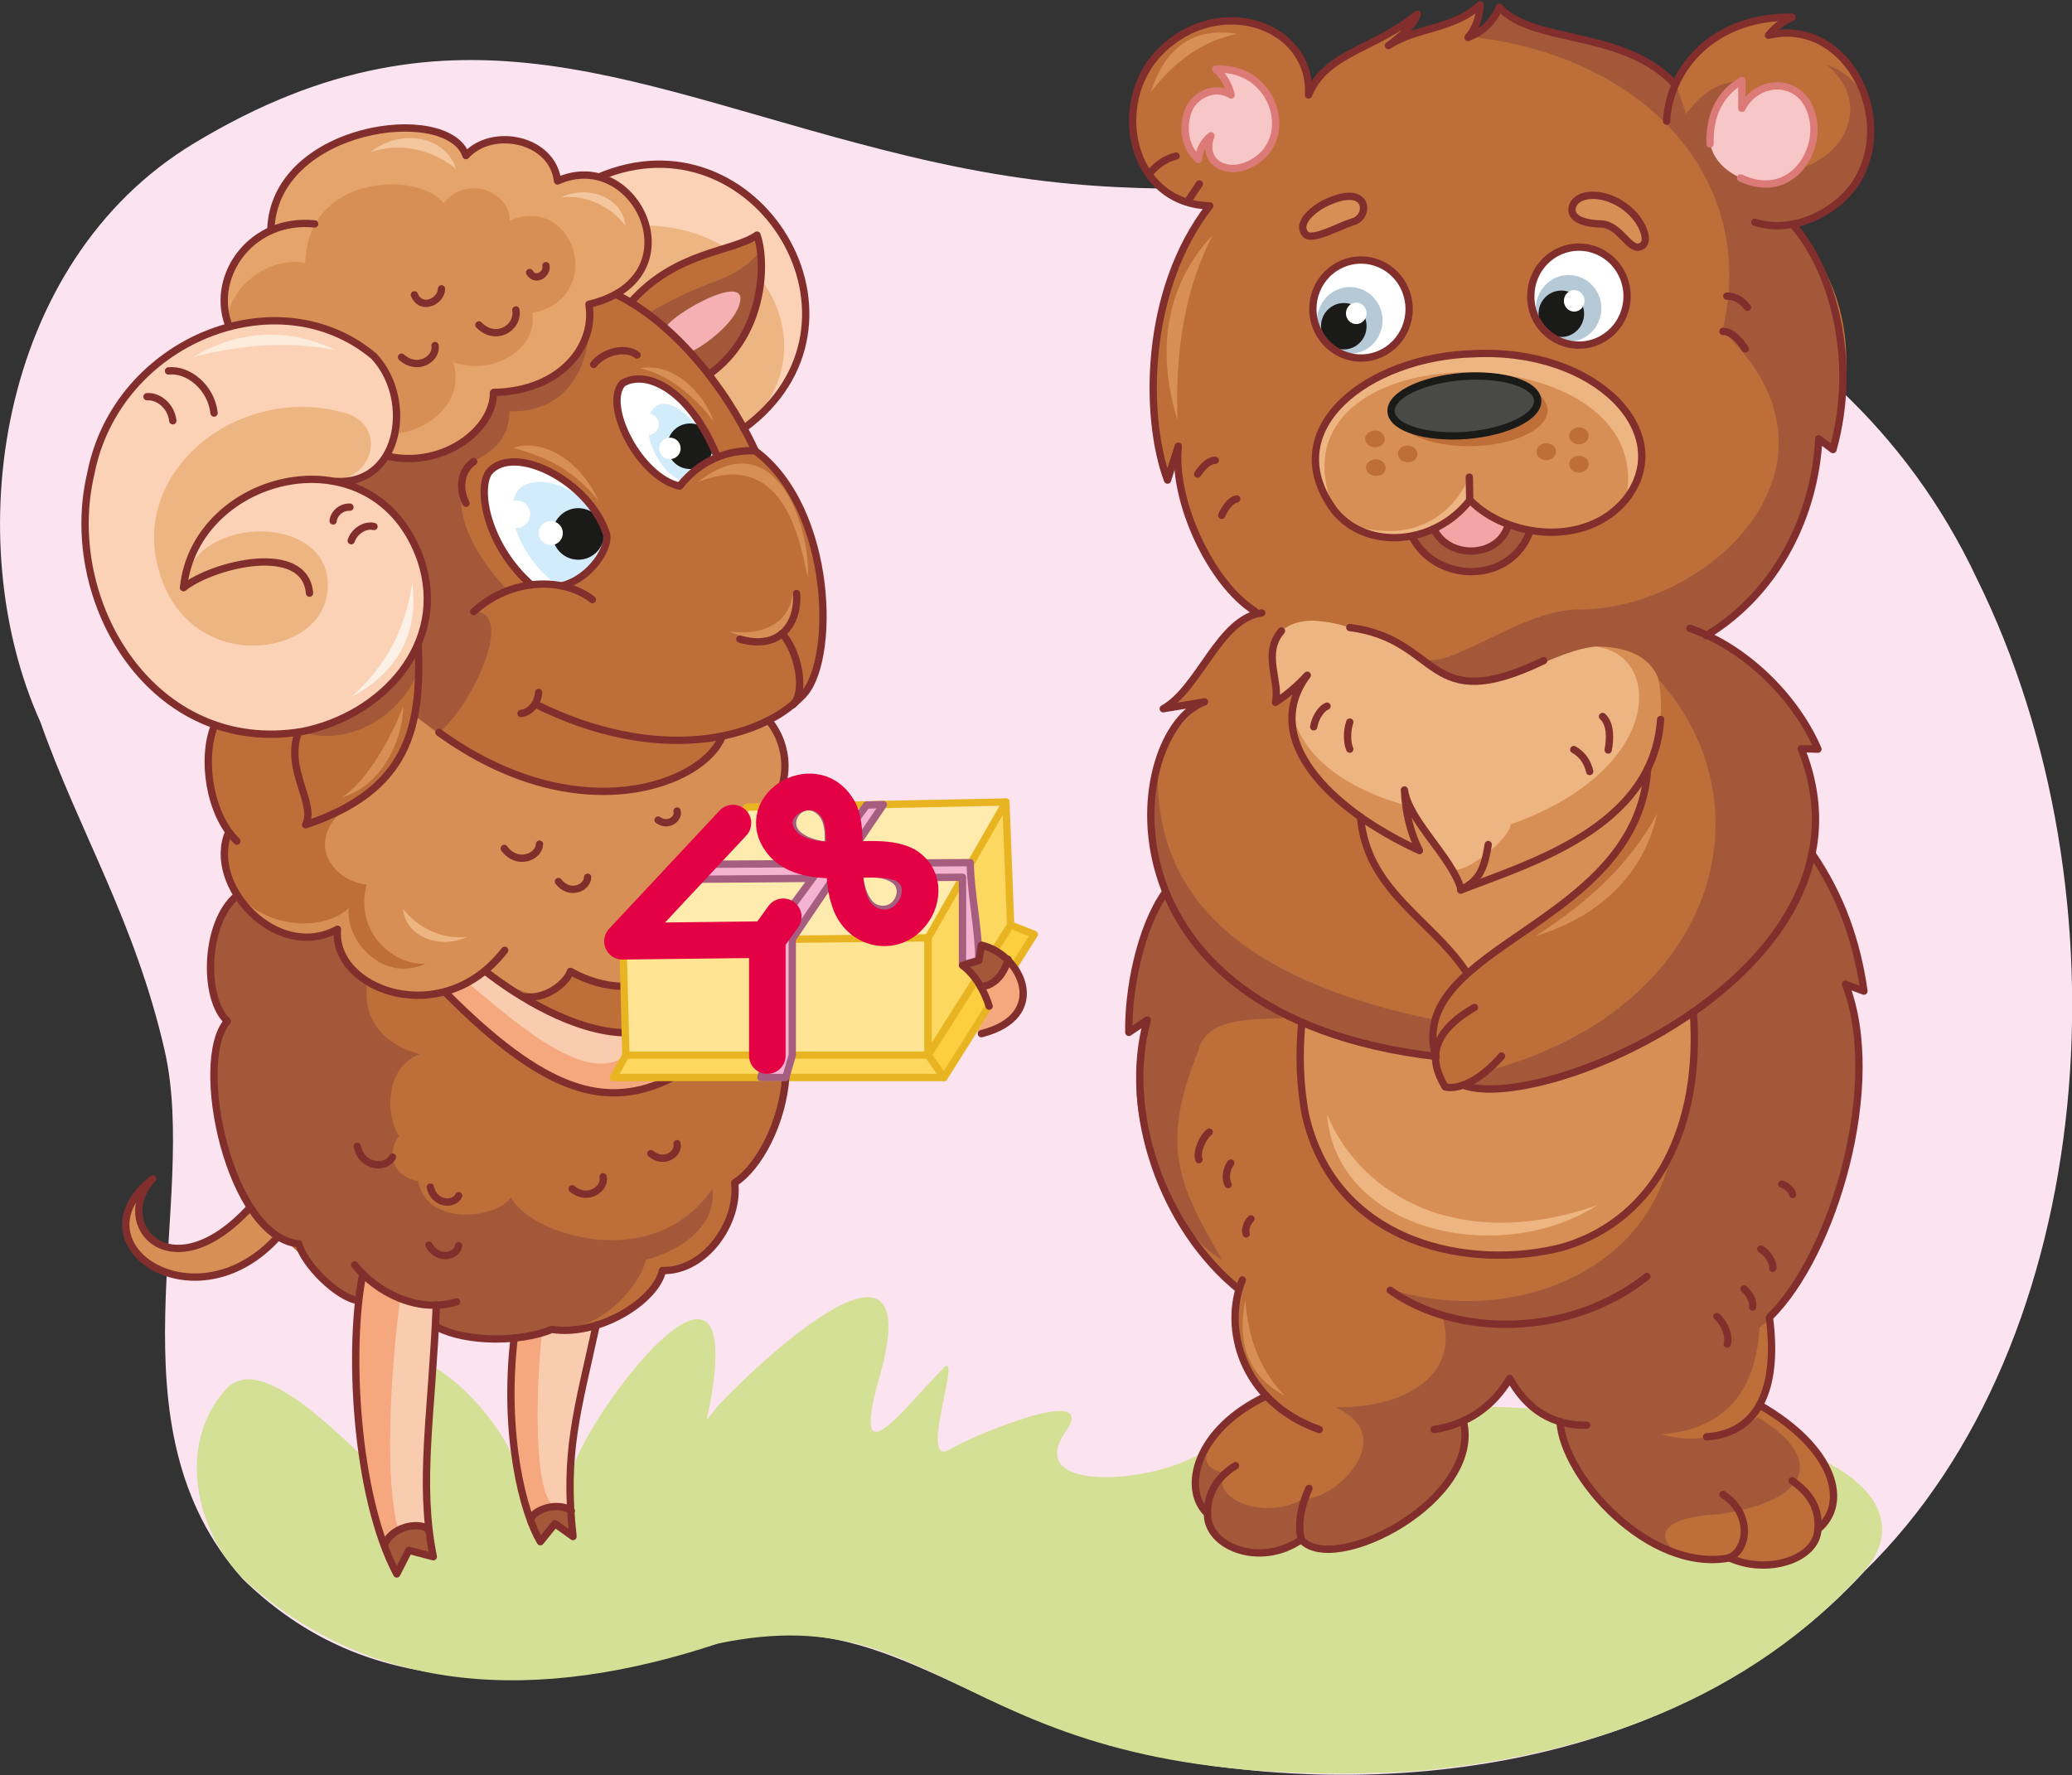 <?xml version="1.0" encoding="utf-8"?>
<!-- Generator: Adobe Illustrator 21.1.0, SVG Export Plug-In . SVG Version: 6.00 Build 0)  -->
<svg version="1.1" id="Layer_1" xmlns="http://www.w3.org/2000/svg" xmlns:xlink="http://www.w3.org/1999/xlink" x="0px" y="0px"
	 viewBox="0 0 482 413" style="enable-background:new 0 0 482 413;" xml:space="preserve">
<rect x="0" y="0" width="482" height="413" fill="#333333" stroke="none"/>
<style type="text/css">
	.st0{fill-rule:evenodd;clip-rule:evenodd;fill:#FBE4F0;}
	.st1{fill-rule:evenodd;clip-rule:evenodd;fill:#D3E095;}
	.st2{fill-rule:evenodd;clip-rule:evenodd;fill:#FBCF40;}
	.st3{fill-rule:evenodd;clip-rule:evenodd;fill:#BD6E39;}
	.st4{fill-rule:evenodd;clip-rule:evenodd;fill:#D88F55;}
	.st5{fill-rule:evenodd;clip-rule:evenodd;fill:#FBD2B6;}
	.st6{fill-rule:evenodd;clip-rule:evenodd;fill:#EDB581;}
	.st7{fill:none;stroke:#822E2D;stroke-width:1.702;stroke-linecap:round;stroke-linejoin:round;stroke-miterlimit:22.926;}
	.st8{fill-rule:evenodd;clip-rule:evenodd;fill:#A35939;}
	.st9{fill-rule:evenodd;clip-rule:evenodd;fill:#F5B0B4;}
	.st10{fill-rule:evenodd;clip-rule:evenodd;fill:#F5A87D;}
	.st11{fill-rule:evenodd;clip-rule:evenodd;fill:#FACCAF;}
	.st12{fill-rule:evenodd;clip-rule:evenodd;fill:#E5A46B;}
	.st13{fill-rule:evenodd;clip-rule:evenodd;fill:#FFFFFF;}
	.st14{fill-rule:evenodd;clip-rule:evenodd;fill:#D3ECFB;}
	.st15{fill-rule:evenodd;clip-rule:evenodd;fill:#1A1A18;}
	.st16{fill-rule:evenodd;clip-rule:evenodd;fill:#FDEBDB;}
	.st17{fill-rule:evenodd;clip-rule:evenodd;fill:#FDF1E7;}
	.st18{fill-rule:evenodd;clip-rule:evenodd;fill:#FFEBAD;}
	.st19{fill-rule:evenodd;clip-rule:evenodd;fill:#F4C69E;}
	.st20{fill-rule:evenodd;clip-rule:evenodd;fill:#FFE494;}
	.st21{fill-rule:evenodd;clip-rule:evenodd;fill:#FCD861;}
	.st22{fill:none;stroke:#E9B422;stroke-width:1.702;stroke-linecap:round;stroke-linejoin:round;stroke-miterlimit:22.926;}
	.st23{fill-rule:evenodd;clip-rule:evenodd;fill:#F4B3D1;}
	.st24{fill:none;stroke:#A55E7F;stroke-width:1.702;stroke-linecap:round;stroke-linejoin:round;stroke-miterlimit:22.926;}
	.st25{fill:none;stroke:#E30045;stroke-width:8.507;stroke-linecap:round;stroke-linejoin:round;stroke-miterlimit:22.926;}
	.st26{fill-rule:evenodd;clip-rule:evenodd;fill:#F7C6C7;}
	.st27{fill:none;stroke:#DB7A77;stroke-width:1.702;stroke-linecap:round;stroke-linejoin:round;stroke-miterlimit:22.926;}
	.st28{fill-rule:evenodd;clip-rule:evenodd;fill:#B5CAD6;}
	.st29{fill-rule:evenodd;clip-rule:evenodd;fill:#F3A5A6;}
	.st30{fill-rule:evenodd;clip-rule:evenodd;fill:#494948;}
	.st31{fill:none;stroke:#1A1A18;stroke-width:1.702;stroke-linecap:round;stroke-linejoin:round;stroke-miterlimit:22.926;}
</style>
<path class="st0" d="M433.8,365.5c54.6-53.3,62.2-157.7,26.1-230.8c-33-70.4-109.4-90.9-153.8-90.9c-35.3,0-56.1,1.8-94.9-7.5
	c-63.3-15.2-104.7-40-166-3C-1,61.1-9.5,126.2,9.4,168c9,25.5,22,46.3,28.9,76.4c8.1,35.5-13.8,87.3,18.2,123
	c25.3,24.6,58,28.7,110.3,15c36.5-9.6,56.1,15.7,97.5,25.2C321.1,420.4,391.6,411.6,433.8,365.5z"/>
<path class="st1" d="M433.8,365.3c-26.5,29.6-64.2,43.6-106.2,46.9c-104.6,5.4-104.8-41.5-160.6-29.8c-41.6,13.8-80.4,12.3-110.3-15
	c-11.1-10.9-15.7-31.2-4.3-44c5.7-6.4,16.1-0.3,34.1,17.6c0.6,0.6-2.8-9.2,2.8-21.6c5.7-12.4,29.1,11.1,31.4,23.9
	c1.4,8.1,4.3-0.3,12.2-0.3c2.3-11.9,37.3-58.9,33.2-22.5c-1.5,13-4,11.4,3.4,4c16.5-16.5,44.9-39.2,35.2-4.5
	c-7.4,25.6,5.7,7.4,14.8-1.7c4.5-4.5-6.3,23.9,1.7,18.8c3.4-2.3,35-15.9,26.7-4c-10.2,14.6,21.4,12.1,32.4,4.4
	c19.2-13.4,63.8-10.5,83.5-9.4C435.9,331.8,445.1,352.7,433.8,365.3z"/>
<polygon class="st2" points="219.6,250.7 215.9,245.5 235.1,215.2 240.6,217.4 "/>
<path class="st3" d="M101.6,308.8l-0.1-5.1c-5,0.8-10.7-1.6-17.1-7.2l-0.5,6.3c-5.3-0.4-8-4.8-9.4-8.7c-6.2-2-11.1-7.4-13.5-20.1
	c-5.7-6.3-9.6-11.8-9.4-24.9c6.4,5.8,13.3,10,16.5,11.9l-1.8-7.4l7.3,0.1c-6.9-8.6-12.6-16.9-17.4-22.3c1.2-10.1,8.4-22.3,13.9-29.3
	l105.2,0.3c11.2,13.2,0.3,28.1,7.3,42.3c1.4,12.2-5.1,26.2-11.8,30.5c1.1,9.2-6.9,20.7-16.8,20.4c-1.4,6.9-14.6,15.4-25.7,13.7
	C120.8,312.4,108.4,312.3,101.6,308.8z"/>
<path class="st4" d="M178.8,167.6l-98.6-22.4l-30.2,23.6c-2.9,12.8-0.2,20.9,5.2,26.9c-5.6,13.2,9.8,26.9,23.3,20.4
	c-1.9,10,17.8,24,34.3,9.7c8.2,5.7,16.1,8.8,19.9,0c4.1,2.4,8.4,3.4,12.6,3.5c18.2,0.3,35.2-18.4,28.6-37c2.4-1.1,4.3-2.8,5.8-4.9
	C183.5,182,183.9,174,178.8,167.6z"/>
<path class="st5" d="M173,99.7l-36-28.8l2.3-29.7C176.1,25.5,206.5,75.3,173,99.7z"/>
<path class="st6" d="M173,99.7l-42.8-16.5l2.2-27.9C174.2,41.6,196.2,80.3,173,99.7z"/>
<path class="st3" d="M168,171.3c-8.1,12.8-37.6,23.9-71.8-5.1l1.2-16.4c7.6-18.3-5.4-36.2-20.4-37.9c5.4,1,9.6-0.8,12.5-5.3l37-46.9
	l16.8,8.8c12.8,6.2,25.1,20.7,32.4,36.4c18.3,13.6,18.9,49.8,10.7,57.2C182.4,166.3,176,169.7,168,171.3z"/>
<path class="st7" d="M139.3,41.2C176,25.5,206.5,75.3,173,99.7"/>
<path class="st3" d="M165.1,87c-5.6-8.5-11.4-11.5-18.4-16.7c10.7-12.2,22.3-10.9,29.4-15.7C178.3,63.9,176.1,79.6,165.1,87z"/>
<path class="st8" d="M165.1,87c-5.6-8.5-7.4-8.8-14.5-14c16-9.4,18.9-6.5,26.3-14.5C177.5,69.3,174.6,80.3,165.1,87z"/>
<path class="st9" d="M160.2,81.7l-5.4-5.5c2.4-3.7,18.4-12.4,17.4-6.2S159.7,83.1,160.2,81.7z"/>
<path class="st4" d="M187.9,134.4c-1.9-9.3-5.8-30.2-25.6-22.2C180.8,97.6,188.7,123.5,187.9,134.4z"/>
<path class="st4" d="M169.7,146.9c8.5,1.3,14.5-2.8,14.7-9.3C186.1,147.4,180,151.8,169.7,146.9z"/>
<path class="st7" d="M143.3,68.5c12.8,6.2,25.1,20.7,32.4,36.4c18.3,13.6,18.9,49.8,10.7,57.2c-10,10.3-33.8,15.7-61.9,1.7"/>
<path class="st7" d="M181.9,147.4c3.7,3.9,5.7,13.4,2.6,16.5"/>
<path class="st7" d="M179.8,187.4c3.7-5.4,4.1-13.5-1-19.8 M121.2,231.8c6,1.2,10.8-3.5,11.5-5.8c3.9,2.2,8,3.4,12.3,3.5"/>
<path class="st7" d="M175.4,202.3c4.3,5.9,5.2,11,6.2,19.5"/>
<path class="st7" d="M146.7,70.4c10.5-12,23.7-11.7,29.4-15.7c2.2,6.3,1.8,23.1-11,32.3"/>
<path class="st7" d="M172.1,148.7c9.8,2.8,13.7-4.2,13.2-10.6"/>
<path class="st10" d="M135.5,303.3l-15.8,8c-1.7,23.7,0.6,36.1,6.1,47.4l3.4-4.2l-0.1-4.2C126.5,334,127.5,313.4,135.5,303.3z"/>
<path class="st11" d="M138.7,308.3l-12.6,1.8c-1.5,12.8-2,38.2,2.9,40.2l3.8,1.1C132.5,336.9,134.4,327.7,138.7,308.3z"/>
<path class="st11" d="M101.5,303.7l-17.1-7.2c-1.5,28.7-1,50.3,5,63.1c2.6-3.3,5.6-5.3,9.6-4.2C99.3,346.1,99.4,337.2,101.5,303.7z"
	/>
<path class="st10" d="M93.1,302.1l-8.7-5.7c-5.1,28.1,0.7,49.5,5,63.1l3.3-3.5C89.4,345,90.8,319.3,93.1,302.1z"/>
<path class="st8" d="M99.6,355c-3.6-0.9-9.8,0.6-10.3,4.6c1.4,2,1.9,4.7,2.9,6.6l2.8-5.5l5.7,1.5C100.4,360,100.7,357.8,99.6,355z"
	/>
<path class="st4" d="M65.7,286.6l-7.5-5.7c-11.2,15.8-34.1,11.3-22.7-6.6C15.8,291.2,47.8,308.2,65.7,286.6z"/>
<path class="st8" d="M101.6,308.8l-0.1-5.1c-4.7,0.8-11.1-1.5-17.1-6.9l-0.5,5.9c-4.1-0.3-15.8-11.6-14.5-13.3
	c-17.2-3.2-24-43.6-16.6-51.8c-6.8-9.5-4.6-23.3,2.3-29.3c6.5,10.2,14.5,11.1,23.3,7.8l1.2,6.1l5.8,6.1c-1,8.2,2.7,14.2,12.2,17
	c-8,3-8,13.9-4.8,19c-3.5,5.1-0.4,9.8,4.5,10.5c1.7,10.2,17.4,9.2,21.6,3.8c3.7,8.1,32.7,18.5,46.8-2c1.1,8.6-7.3,14.4-15.5,16.5
	c-1.3,6.5-11.6,17.6-22.1,16.1C121.2,312.2,108,312.1,101.6,308.8z"/>
<path class="st3" d="M80.1,145.2l-30.2,23.6c-2.9,12.8-0.4,19,3.3,24.6c-5.6,19.8,19.1,26.2,27.9,17.9c-0.7,8.1,8.4,17.4,17.9,12.9
	c-6.9,0.6-16.7-6.9-13.7-18.4c-6.7-0.4-15.3-9.1-4.8-18c4.4-2.4,8.7-5.1,11.4-10.1C83.3,169.1,99.2,160.5,80.1,145.2z"/>
<path class="st3" d="M97.3,149.8C91.6,160,79.5,169,69.4,170.4c-3.1,7,3.9,16.1,1.7,21.5C95.1,186.2,99.9,162.8,97.3,149.8z"/>
<path class="st8" d="M102,170.4l-5.3-3.7l0.1-9.5c-4.5,10.5-17.3,16.6-26.5,13l27-20.5c7.6-18.3-5.4-36.2-20.4-37.9
	c5.4,1,9.6-0.8,12.5-5.3l47.4-35.7c1.7,15.6-5.9,25.3-18.3,24.9c0,6.1-3.6,9.4-8.5,11.6c-6.5,9.7-0.4,20.9,8,30l-8.1,4.9
	C120.9,142,108.5,166.1,102,170.4z"/>
<path class="st12" d="M114.8,91.4c-1.4,8.9-7.7,15.8-24.3,14.8c4.9-19.6-2.7-33.7-37.5-31.1c-1.1-10.3,1.1-16.7,10-21.5
	c0.6-24.4,41.2-29.8,45.4-17.4c5.7-7.6,21.3-4.9,21.3,5.9c18.4-8.2,32.8,22.7,7.3,28.7C138.6,80.3,130.6,91.1,114.8,91.4z"/>
<path class="st4" d="M105.4,84.3c2.9,8.7-5.1,17.8-19.4,16.9c4.2-16.7-3.2-23.9-33.1-21.7C50.7,66.8,63.1,59.4,71,61.2
	c0.5-20.9,26.6-21.4,32.2-13.9c4.9-6.5,15.2-3.2,15.4,4c15.5-6.3,22.3,18.3,5.2,21.5C125.3,80.9,115,87.6,105.4,84.3z"/>
<path class="st6" d="M108.6,218c-5.9,0.6-11.5-2.2-14.9-6.6C94.4,218.2,102.6,220.9,108.6,218z"/>
<path class="st4" d="M139.2,116.5c-5.2-6.5-11-9.9-19.8-12.3C126.7,101.8,135.3,107.7,139.2,116.5z"/>
<path class="st4" d="M93.8,164.4c-3,7.7-8.5,17.3-14.2,21.1C88.2,183,93.6,173.2,93.8,164.4z"/>
<path class="st4" d="M166.1,98.2c-3.9-5.4-10.6-11.2-17.2-12.5C156.4,84.2,163.6,91.1,166.1,98.2z"/>
<path class="st5" d="M76.9,111.9c7.2-0.5,17.8,8.3,21,18.5c6.5,19.5-9,36.2-27.6,39.9c-34.6,5.8-56.2-30.1-49.2-59.9
	c6-31.3,43.6-46.3,65.9-27.5C96.6,93.2,92.9,113.9,76.9,111.9z"/>
<path class="st6" d="M76.9,111.9c-18.8-2.8-33.5,12-34.2,24.8c1.8-17.7,36.2-17.6,33.4,1.5c-2.1,15.2-32.8,18.8-39.3-6
	C30.5,109.2,56,88.7,81,96.3C89.9,99.6,86.9,111.6,76.9,111.9z"/>
<path class="st7" d="M42.7,136.7c2.7-26.7,44.5-37.1,55.2-6.4c6.5,19.5-9,36.2-27.6,39.9c-34.6,5.8-56.2-30.1-49.2-59.9
	c6-31.2,43.6-46.2,65.9-27.4c9.6,10.3,5.9,31-10,29"/>
<path class="st7" d="M168,171.3c-4.1,11-33.3,22.7-65.9-0.9"/>
<path class="st7" d="M53,75.1c-3.8-11.2,5.6-24.5,20.2-23"/>
<path class="st7" d="M63,53.6c0.6-24.4,41.2-29.8,45.4-17.4c6-6.7,20.1-4,21.3,5.9c18.4-8.2,32.8,22.7,7.3,28.7
	c1.6,9.5-6.4,20.2-22.1,20.5"/>
<path class="st7" d="M114.8,91.4c0,8.5-11.6,17.5-24.4,14.8"/>
<path class="st7" d="M93.4,83.1c3.8,3.4,8.3,0.3,7.8-2.7"/>
<path class="st7" d="M117.3,197.4c3,4.1,8.1,2,8.2-1"/>
<path class="st7" d="M83.1,266.7c1.1,5.1,6.8,5.3,8.2,2.5"/>
<path class="st7" d="M100.1,276.2c0.9,4.1,5.5,4.3,6.6,2"/>
<path class="st7" d="M133.1,276.6c3.6,3,7.8,0,7.2-2.8"/>
<path class="st7" d="M151.4,268.4c3.1,2.6,6.6,0,6.1-2.3"/>
<path class="st7" d="M99.8,289.7c2,3.7,6.5,2.7,6.9,0.1"/>
<path class="st7" d="M129.9,205.1c2.5,3.3,6.7,1.6,6.8-1"/>
<path class="st7" d="M153.1,190.8c2.4,1.7,4.9-0.4,4.4-2.1"/>
<path class="st7" d="M111.4,75.6c3.9,4,9.3,0.7,8.6-3.5"/>
<path class="st7" d="M123.2,63.4c1.4,2.3,4.2,0.3,3.8-1.6"/>
<path class="st7" d="M96.4,68.6c1.6,3.8,6.3,1.5,6.3-1.4"/>
<path class="st13" d="M130.6,136.3l-7-0.2c-10.1-8.9-12.7-21.9-9.9-26.2c5.7-6.9,23.2,1.9,27.3,14.1
	C142,126.9,137.6,134.5,130.6,136.3z"/>
<path class="st14" d="M120.9,113.6c5.7-4.4,17.9,1.4,20,11.9l-4.9,8.1l-5.5,2.7C124.4,133.9,115.4,119.7,120.9,113.6z"/>
<path class="st7" d="M137.8,139.5c-6.6-5.2-18.8-5.2-27.6,2.8"/>
<path class="st13" d="M166.9,106.4l0.7-0.3c-3.8,1.2-6.5,3.2-9.5,7c-9.3-2-17.9-18.8-13.3-23.9C150.2,85.9,160.5,90.4,166.9,106.4z"
	/>
<path class="st14" d="M152.1,94.9c4.1-3.8,11.4,4.6,14.8,11.6l-7.7,5.4C153.9,111.3,147.9,99.5,152.1,94.9z"/>
<path class="st7" d="M110.2,107.4c-3,2-3.6,6.1-1.8,9.7"/>
<path class="st7" d="M121.2,166c2.3-0.3,3.9-2.4,4.1-4.9"/>
<path class="st7" d="M148.2,82.6c-2.8-2.1-7.9-0.7-10.1,2.2"/>
<path class="st7" d="M83.4,302.6c-4.9-0.6-12.7-8.5-13.9-13.2c-16.1-1.5-24.8-42.5-16.6-51.8c-5.8-5.4-5.3-23.1,2.3-29.3"/>
<path class="st7" d="M82.5,294.3c4.8,6.1,14.4,11.4,23.7,8.6"/>
<path class="st7" d="M58.2,280.9c-18.5,20.2-32.5,3.7-22.7-6.6c-19.1,15.2,10,34.8,29.2,13.4"/>
<path class="st7" d="M55.1,195.7c-6.4-6.2-8.3-19.2-5.2-26.9"/>
<path class="st8" d="M132.8,351.5c-5.2-2.1-6.7-0.6-9.3,2c1,3.9,1,3.1,2.3,5.2l3.4-4.2l4.2,3C133.2,355,132.9,354.6,132.8,351.5z"/>
<path class="st7" d="M84.4,296.4c-3.4,16.8-1.9,51.3,7.9,69.8l2.8-5.5l5.7,1.5c-3.5-17.3-0.3-33.3,0.7-58.6"/>
<path class="st7" d="M119.6,311.3c-2.6,22.6,2.1,40.7,6.1,47.4l3.4-4.2l4.2,3c-2.2-19.5,1.1-29.4,5.4-49.2"/>
<ellipse transform="matrix(1 -2.148751e-02 2.148751e-02 1 -2.638 2.918)" class="st15" cx="134.5" cy="124.2" rx="6" ry="6"/>
<ellipse transform="matrix(1 -2.159867e-02 2.159867e-02 1 -2.649 2.795)" class="st13" cx="128.1" cy="124" rx="2.8" ry="2.8"/>
<ellipse transform="matrix(1 -2.139363e-02 2.139363e-02 1 -2.532 2.596)" class="st13" cx="120.1" cy="119.6" rx="3.2" ry="3.2"/>
<path class="st7" d="M69.4,170.4c-3.2,8.7,4.2,16.5,1.7,21.5c24.1-8.1,27-22.7,26.2-42.1"/>
<ellipse transform="matrix(1 -2.199175e-02 2.199175e-02 1 -2.134 3.337)" class="st13" cx="150.7" cy="98.7" rx="2.5" ry="2.5"/>
<ellipse transform="matrix(1 -2.140720e-02 2.140720e-02 1 -2.186 3.459)" class="st15" cx="160.5" cy="103.8" rx="5.3" ry="5.3"/>
<ellipse transform="matrix(1 -2.179658e-02 2.179658e-02 1 -2.237 3.42)" class="st13" cx="155.8" cy="104.3" rx="2.5" ry="2.5"/>
<path class="st7" d="M49.8,96.1c-0.7-6.1-6.1-10.3-10.6-9.8"/>
<path class="st7" d="M40.2,97.9c-0.4-3.5-3.4-5.8-6-5.6"/>
<path class="st7" d="M42.7,136.7c7.1-5.5,28.3-10.6,29.3,1.3"/>
<path class="st7" d="M99.8,356.4c-0.3-2.3-8.2-2.2-10.4,3.1"/>
<path class="st7" d="M123.7,354.4c-1.4-2.4,5.6-5.5,9.2-2.9"/>
<path class="st16" d="M78.2,81.5C67.6,79.4,57,80,44.8,83.1C56.2,76.5,67.3,76.3,78.2,81.5z"/>
<path class="st17" d="M81.7,162.2c7.8-7,12.5-15.2,14.2-26.5C97.6,149.2,90.7,157.4,81.7,162.2z"/>
<path class="st11" d="M156.4,250.7h-13.7l3-5.2l-0.1-5.2c-10.2-0.9-21-5.7-32.6-14.4l-9.3,4.8C126.5,253.9,140.9,258.5,156.4,250.7z
	"/>
<polygon class="st18" points="234,186.6 215.9,218.2 144.9,218.9 173.8,187.8 "/>
<path class="st10" d="M156.4,250.7h-13.7l3-5.2c-9.8,7.8-27.8-9.6-37.4-17.2l-4.7,2.4C126.5,253.9,140.9,258.5,156.4,250.7z"/>
<path class="st7" d="M81.4,118c-2.2-0.1-3.8,1.7-3.9,3.2"/>
<path class="st7" d="M87,122.5c-1.9-0.5-4.5,0.9-5.3,3.3"/>
<path class="st19" d="M130.6,45.9c5.9-0.6,11.5,2.2,14.9,6.6C144.7,45.7,136.6,43,130.6,45.9z"/>
<path class="st19" d="M86.2,35.4c7-2.4,14.6-0.5,19.9,3.9C103.3,31.1,92.7,30.1,86.2,35.4z"/>
<path class="st7" d="M117.4,221.1c-14.5,18.8-40.2,9.2-38.9-4.9c-14.2,7.7-30.6-10.3-25.3-22.6"/>
<path class="st7" d="M112.8,225.9c7.7,6,20.7,14.1,32.6,14.4"/>
<path class="st7" d="M103.5,230.8c23,23.2,37.4,27.7,52.8,20"/>
<polygon class="st20" points="215.9,245.5 145.6,245.5 144.9,218.9 215.9,218.2 "/>
<polygon class="st21" points="142.7,250.7 219.6,250.7 215.9,245.5 145.6,245.5 "/>
<polygon class="st22" points="142.7,250.7 219.6,250.7 215.9,245.5 145.6,245.5 "/>
<polyline class="st22" points="145.6,245.5 144.9,218.9 215.9,218.2 215.9,245.5 "/>
<polygon class="st21" points="215.9,245.5 215.9,218.2 234,186.6 235.1,215.2 "/>
<polygon class="st22" points="215.9,245.5 215.9,218.2 234,186.6 235.1,215.2 "/>
<polyline class="st22" points="235.1,215.2 240.6,217.4 219.6,250.7 "/>
<path class="st10" d="M228.3,240.3l-1-0.2l3.4-5.6l-0.6-0.5c-1.1-3.5-3.2-7.3-6.2-9.5l3.8-1.1l0.6-3.6
	C237.8,222,244.5,236.3,228.3,240.3z"/>
<polyline class="st22" points="144.9,218.9 173.8,187.8 234,186.6 "/>
<path class="st23" d="M227.7,223.4l-3.8,1.1v-20.4l-65.8,0.5l3.2-3.5l64.4-0.4C225.8,207.9,227.7,216.2,227.7,223.4z"/>
<path class="st24" d="M227.7,223.4l-3.8,1.1v-20.4l-65.8,0.5l3.2-3.5l64.4-0.4C225.8,207.9,227.7,216.2,227.7,223.4z"/>
<path class="st8" d="M234.2,222.9c-0.3,2.6-5.3,7.7-6.3,6.1c-1.1-1.7-2.4-3.3-3.9-4.5l3.8-1.1l0.6-3.6
	C230.9,220.3,232.4,221,234.2,222.9z"/>
<path class="st7" d="M230.1,234.1c-1.1-3.5-3.2-7.3-6.2-9.5l3.8-1.1l0.6-3.6c9.4,2.2,16.1,16.5,0,20.6"/>
<path class="st7" d="M175.7,104.9c-6.5-0.3-12.8,2.2-17.6,8.2c-9.3-2-17.9-18.8-13.3-23.9c5.3-3.3,15.6,1.1,22.1,17.2"/>
<path class="st7" d="M123.6,136.1c-10.1-8.9-12.7-21.9-9.9-26.2c5.7-6.9,23.2,1.9,27.3,14.1c1.1,2.9-3.3,10.5-10.3,12.3"/>
<path class="st7" d="M182.8,250.5c-0.7,10.5-6.2,21.1-11.9,24.7c1.1,9.2-6.9,20.7-16.8,20.4c-1.4,6.9-14.6,15.4-25.7,13.7
	c-7.6,3.1-19.9,3-26.7-0.5"/>
<polygon class="st23" points="177,250.7 182.8,250.7 184.3,245.5 184.3,218.5 205.5,187.2 201.6,187.3 178.5,218.6 178.5,245.5 "/>
<polygon class="st24" points="177,250.7 182.8,250.7 184.3,245.5 184.3,218.5 205.5,187.2 201.6,187.3 178.5,218.6 178.5,245.5 "/>
<path class="st23" d="M194.8,188c1.8,2.5,1.6,7.3,1.7,12.1c0,0.8-11.6-0.8-14.1-3.5C174.5,188.1,189.2,178.9,194.8,188z"/>
<path class="st23" d="M196.9,200c-0.9,6.2,0.7,12.6,5.3,15c8.2,4.4,14.9-7.8,9.9-12.5C208.7,199.3,200.8,199.7,196.9,200z"/>
<path class="st24" d="M194.8,188c3,4.3,0.5,15.2,2.7,21.1c1.8,6.9,9.7,9,14.1,4.1c2.9-3,3.9-8.8-0.8-11.8c-6.9-3.9-21.5,2-28.4-4.8
	C174.5,188.1,189.2,178.9,194.8,188z"/>
<path class="st18" d="M192.6,196.7c0.3-3,0.1-6.5-2.3-8.2c-3.7-2.7-7.6,2.1-5.2,5.1C186.8,195.7,190.3,196.5,192.6,196.7z"/>
<path class="st24" d="M192.6,196.7c0.3-3,0.1-6.5-2.3-8.2c-3.7-2.7-7.6,2.1-5.2,5.1C186.8,195.7,190.3,196.5,192.6,196.7z"/>
<path class="st18" d="M199.8,203.4c0.4,3.2,1.6,6.8,3.8,7.8c4.6,1.9,7.6-3.8,4.7-6.3C206.1,203.1,202.2,203.1,199.8,203.4z"/>
<path class="st24" d="M199.8,203.4c0.4,3.2,1.6,6.8,3.8,7.8c4.6,1.9,7.6-3.8,4.7-6.3C206.1,203.1,202.2,203.1,199.8,203.4z"/>
<path class="st7" d="M228.1,229.5c2.5,0.1,5.3-2.2,6.4-6.3"/>
<path class="st25" d="M182.2,213.3l-3.8,5.3l-33.6,0.4l25.7-27.5 M178.5,218.6v27"/>
<path class="st25" d="M194.8,188c3,4.3,0.5,15.2,2.7,21.1c1.8,6.9,9.7,9,14.1,4.1c2.9-3,3.9-8.8-0.8-11.8c-6.9-3.9-21.5,2-28.4-4.8
	C174.5,188.1,189.2,178.9,194.8,188z"/>
<polygon class="st6" points="293.5,142.2 385.7,139.4 406.5,185.5 345.2,215.2 289.1,186.8 "/>
<path class="st4" d="M300.5,165.5c2.1,9.5,10.7,17.3,26.2,21.8l-0.7-3.7c5.3,9.7,8.2,13.8,11.6,18.6c3.1,1.6,13.8-7.3,13.8-10.4
	c35.7-12.6,35.4-39.3,20.1-41.3l16.6-5.6l18.3,40.6l-61.2,29.6l-56.1-28.3L300.5,165.5z"/>
<path class="st3" d="M288.2,300.1c-2.2,8.5,0.2,18,6.4,24.7c-16.4,7.6-20.3,21.5-13.7,27.4c-0.6,7.5,11.1,11.9,21.8,6
	c14.1,10.2,42.4-14.6,37.7-27.6c4.4-1.3,8-4.5,10.8-10c2.5,5.2,6.6,8.2,11.6,10.1c1.7,15.5,21.1,34.5,39.3,31.8
	c9.6,4.2,20.8-0.7,20.7-6.7c6.6-5.8,3.2-19.4-13.6-28.9c2.2-5.5,3.3-14.8,2.3-20.3c11.3-12.4,17.2-26.3,18.9-41.3l-37.4-119l-18.7,1
	c9,2,12.8,8.2,12,20.1c0,17.9-18.1,30.6-46.5,39.7c-2-6.6-10.6-14.6-13.2-23.2c0.5,4.7,1.7,9.4,3.5,14.1
	c-24.8-12-36.3-26.5-26.1-40.8l-7.4,6.3c1.5-7.1-3.1-9.4,1.4-16.6c2.9-2.8,8.7-3.5,15.9-0.9l-7.9-4.4l-11,0.7
	c-10.7,1.8-16.1,17.8-24.5,22.7l9.6-1.6c-13.1,10.3-15.5,25.3-9,44.1c-4.3,8.4-8.6,21.8-8.5,32.6l4.3-2.9
	C260.4,260,270.5,286.1,288.2,300.1z"/>
<path class="st8" d="M284.3,293.1c-10.6-18-14.2-26.9-5.7-48.2c2-8.9,13.7-7.4,21.4-8.2c8.8,3.4,20.6,6.4,33.9,9.2l-0.1-8.6
	c-40.8-8.4-66.2-26-64.4-59.8c-2.9,10-1.9,20,1.7,30.1c-3.8,7.2-8,19.7-8.5,32.6l4.3-2.9C258.1,260.1,273.9,287.6,284.3,293.1z"/>
<path class="st3" d="M389.9,19.5c6-12.2,14.9-16,27.1-15.4l-5.5,4.2c28.3-4.5,33.4,40.4,5.7,43.9c13.3,15.9,14.8,30.8,9.3,52.4
	l-3.3-2.5c-1.5,20.2-11.4,34.9-28.3,45c-6.8,1.2-10.7,0.3-17.3,0.2c-19.1-1-24,17-40.2,10.1c-15-9.3-27.8-15.7-42.4-12l-2.9-3.2
	c-10.3-6.5-19.2-25.8-17.8-38.4l-2.5,7.9c-5.4-14.4-5.6-46.4,9.8-63.8C263,47.4,258.2,23.9,270,12c13.8-13.8,35.4-6.1,34.5,10.1
	c4-9.9,15.4-10.6,25.3-18.8c-0.6,2-2.8,4.5-6.7,7.3c6.5-4.3,15.2-3.7,21.3-9.5c-0.1,2.9-1,5.5-2.8,7.6c3.5-1.3,5.9-3.7,7.3-7
	C356.7,10.2,377.8,6.6,389.9,19.5z"/>
<path class="st8" d="M397.1,147.8c17.4-11.7,24.2-27.2,26-45.7l3.3,2.5c4.9-22.5,1.8-37.2-9.4-52.4c17.6-1.2,26.4-30.6,8-37.1
	c18.3,15.6-15.1,39.2-22.2,11.6l2.4-8c-6.1,0.7-8.7,2.5-13,7.8l-2.3-7c-10.9-14.2-32.6-7.9-40.9-18L346,5.8l-4.4,2.7
	c39.7,4.1,67.7,32,59.1,68.5c33.2,31-3.7,65.5-34.3,64.8c-13.6,0.7-29.8,14.6-35.7,11.3l6.6,4.1l8.7,0.9c2.6,2.8,15.8-7.1,25.7-7.7
	c5.5,0.2,11.8,1.4,14.3,7.9c26,29.1,13.6,76.7-40.5,91l-5.2,3l48.6,15.4c-5.6,29.1-38.2,40.8-65.4,32.3l7.8,4.3l4.1,1.5
	c4.5,13.8-8,21.9-24.8,21.6c15.7,7.1-0.9,22.1-7.1,21.2c-9.7,5.6-22.1-0.2-18.6-5.9c-6.4-1.2-4.8-5.2-1-10.6l-3.8,5.4
	c-2.7,4.5-2.8,9.1-0.1,13.6c1.2,9.7,13.6,14,22.8,7c12.3,9.7,42-13.5,37.7-27.6l6.4-3.9l4.4-6.1c2.2,4.3,6.1,7.7,11.6,10.1
	c2.7,14.1,11.9,24.4,27.4,30.8c-6-4.5-2.8-8.5,9.6-9.1c21.7-3.1,24.5-13.3,9-22.5c-7.4,4.5-14.9,6.2-22.4,3.9
	c14.3-1.1,21.9-9.4,22.8-24.8c17.6-13.9,27.9-56.2,19.9-79.9l4.3,1.6c-1.6-11.1-5.4-21.8-12.1-32c1.8-9.2,0.7-17.2-2.5-24.4l3.9,0.1
	C415.8,162.2,410.1,152.1,397.1,147.8z"/>
<path class="st4" d="M383.5,177.6c-5,14.9-26.9,24.9-43.6,29.4c-2.6-8.6-11.7-15.2-13.2-23.2c-0.1,4.4,1.1,9.1,3.5,14.1
	c-6.8-3.1-8.9-3.9-13.6-7.7c1.7,15.5,16.2,23.7,24.3,35.6c-6.5,5.7-8.8,12.4-6.9,20l-9.9-1.5l-21.2-6.1l-0.3,10.6l1.2,10.6
	c7,30.3,38.7,36.3,60.1,30.6c24.5-9.4,30.9-27.1,30.1-54.7c-19,12.2-37.2,19.8-53.8,17.2l-4,0.4l-2.2-7c-1.4-6.8-0.2-13.6,6.9-20.1
	C372.6,207.1,383.7,193.5,383.5,177.6z"/>
<path class="st7" d="M291.9,142.2c-10.3-6.5-19.2-25.8-17.8-38.4l-2.5,7.9c-5.4-14.4-5.6-44,9.8-63.8c-18.5-0.5-23.3-24-11.5-35.9
	c13.8-13.8,35.4-6.1,34.5,10.1c4-9.9,15.4-10.6,25.3-18.8c-0.6,2-2.8,4.5-6.7,7.3c6.5-4.3,15.2-3.7,21.3-9.5c-0.1,2.9-1,5.5-2.8,7.6
	c3.5-1.3,5.9-3.7,7.3-7c7.9,8.7,28.9,5,40.9,18"/>
<path class="st7" d="M387.7,28.2c0.6-12.4,11.1-24.5,29.2-24.2c-2.6,1.4-3.7,2-5.5,4.2c17.5-4.1,29,17.6,21.4,32.4
	c-3.8,8-15.3,14.2-24.6,11.1"/>
<path class="st7" d="M417,52.2c9.3,10.5,15.2,31.6,9.4,52.4l-3.3-2.5c-0.9,17.5-9.5,35.7-26.2,45.8"/>
<path class="st7" d="M359.1,153.7c-27.6,13.3-23.6-4.9-45.1-7.7"/>
<path class="st26" d="M404.9,41.4c-3.4-1.6-6.1-3.9-7.1-7.9c-0.2-6.8,2.3-11.7,7.4-14.8v6.5c3.8-7.3,14.5-7.3,16.5,2.3
	C423.6,35.6,416.5,46.8,404.9,41.4z"/>
<path class="st27" d="M397.8,33.5c-0.2-6.8,2.3-11.7,7.4-14.8v6.5c3.8-7.3,14.5-7.3,16.5,2.3c1.8,8.1-5.3,19.3-16.8,13.9"/>
<path class="st26" d="M282.8,16.1c2,1.7,3,3.7,3.6,6c-3.9-2.5-9.1,0.2-10.2,4.3c-1.2,4-0.3,8.2,2.6,10.7c0.2-2.3,1.2-4.1,2.9-5.5
	c-2.1,5.4,2.4,8.8,7.6,7.2C302.2,34.4,297.3,15.3,282.8,16.1z"/>
<path class="st27" d="M282.8,16.1c2,1.7,3,3.7,3.6,6c-3.9-2.5-9.1,0.2-10.2,4.3c-1.2,4-0.3,8.2,2.6,10.7c0.2-2.3,1.2-4.1,2.9-5.5
	c-2.1,5.4,2.4,8.8,7.6,7.2C302.2,34.4,297.3,15.3,282.8,16.1z"/>
<path class="st7" d="M293.5,142.6c-9.9,1.3-14.4,17.5-22.9,22.3l9.6-1.6c-18.5,6.5-27.3,72.9,53.8,82.5"/>
<path class="st7" d="M393.1,146.2c12.5,4.2,24.5,15.7,29.8,28.1l-3.9-0.1c20.5,50.9-59.6,85.2-78.6,78.3"/>
<path class="st7" d="M349.3,245.7c-4.9,5.7-10,7.9-13.1,7.2c-3.9-6.4-3.4-12.6,6.8-18.5"/>
<path class="st7" d="M334,245.9c-7.3-26,46.9-30.3,49.3-67.1"/>
<path class="st7" d="M298.1,146.8c-4.6,5.3-0.2,11.8-1.4,16.6c2.5-1.6,5-3.7,7.4-6.3c-10.9,14.6,4.8,31,26.1,40.8
	c-2-3.9-3.2-8.5-3.5-14.1c1,7.2,11.2,15.8,13.2,23.2c3.8-2,5.3-4.1,6.3-10.5"/>
<path class="st7" d="M339.8,207.1c15.7-6.2,44.8-14.4,46.5-39.7"/>
<path class="st7" d="M271.1,207.6c-5.9,8.3-8.7,22.9-8.5,32.6l4.3-2.9c-5.9,21.1,3.5,48.3,21.3,62.7"/>
<path class="st7" d="M289,297.8c-4.6,11-0.2,28.4,17.9,34.8"/>
<path class="st7" d="M323.4,300.2c15.1,10.8,41.4,11.3,59.7-3.2"/>
<path class="st7" d="M302.7,358.2c-9.6,6.7-22,1.6-21.8-6c-6.1-5.8-2.7-19.7,13.7-27.4"/>
<path class="st7" d="M333.6,332.6c7.7-1.2,13.6-5.2,17.6-11.9c4.1,7.4,10.1,11,17.9,10.9"/>
<path class="st7" d="M340.4,330.6c4.5,18.3-30.1,36.3-37.7,27.6c-0.8-3.5-0.2-7.5,1.8-11.9"/>
<path class="st7" d="M362.9,330.7c0.7,12.8,20.5,35.2,39.3,31.8c4.7-2.1,5.3-10.5-1.4-14.8"/>
<path class="st7" d="M397,334.3c13-0.9,16.6-12.8,14.6-27.8c15-14.6,26.7-54.4,17.7-77.5l4.3,1.6c-1.6-11.4-5.3-22.1-12.1-32"/>
<path class="st7" d="M402.2,362.4c8.7,4.1,20.5,0.5,20.7-6.7c0.4-5.5-2.6-8.8-6-11.2"/>
<path class="st7" d="M409.3,326.9c17.8,10.2,20.8,23,13.6,28.9"/>
<path class="st7" d="M280.9,352.3c-0.1-4.8,2.1-8.5,6.5-11.3"/>
<path class="st7" d="M302.8,238.3c-0.6,6.8-0.5,13.9,0.9,21.2c7,30.3,38.7,36.3,60.1,30.6c21.8-6.6,32.1-28.5,30.1-54.7"/>
<path class="st13" d="M316.6,83.3c6.2,0,11.2-5.1,11.2-11.4c0-6.3-5-11.4-11.2-11.4c-6.2,0-11.2,5.1-11.2,11.4
	C305.4,78.1,310.4,83.3,316.6,83.3z"/>
<path class="st13" d="M367.3,80.3c6.2,0,11.2-5.1,11.2-11.4c0-6.3-5-11.4-11.2-11.4c-6.2,0-11.2,5.1-11.2,11.4
	C356,75.2,361.1,80.3,367.3,80.3z"/>
<path class="st28" d="M317.2,67.5c3.8,1.8,5.5,6.4,3.7,10.3c-1.7,3.9-6.3,5.6-10.1,3.8c-3.8-1.8-5.5-6.4-3.7-10.3
	S313.4,65.7,317.2,67.5z"/>
<path class="st28" d="M368.1,64.7c3.8,1.8,5.5,6.4,3.7,10.3c-1.7,3.9-6.3,5.6-10.1,3.8c-3.8-1.8-5.5-6.4-3.7-10.3
	C359.8,64.6,364.2,62.9,368.1,64.7z"/>
<path class="st15" d="M312.6,81.3c2.9,0,5.3-2.4,5.3-5.4c0-3-2.4-5.4-5.3-5.4c-2.9,0-5.3,2.4-5.3,5.4
	C307.3,78.9,309.7,81.3,312.6,81.3z"/>
<path class="st15" d="M363.2,78.4c2.9,0,5.3-2.4,5.3-5.4c0-3-2.4-5.4-5.3-5.4s-5.3,2.4-5.3,5.4C357.9,75.9,360.3,78.4,363.2,78.4z"
	/>
<ellipse class="st13" cx="315.5" cy="72.9" rx="2.4" ry="2.5"/>
<ellipse class="st13" cx="366.2" cy="70" rx="2.4" ry="2.5"/>
<path class="st7" d="M316.6,83.3c6.2,0,11.2-5.1,11.2-11.4c0-6.3-5-11.4-11.2-11.4c-6.2,0-11.2,5.1-11.2,11.4
	C305.4,78.1,310.4,83.3,316.6,83.3z"/>
<path class="st7" d="M367.3,80.3c6.2,0,11.2-5.1,11.2-11.4c0-6.3-5-11.4-11.2-11.4c-6.2,0-11.2,5.1-11.2,11.4
	C356,75.2,361.1,80.3,367.3,80.3z"/>
<path class="st4" d="M314.7,51.6c4.1-1,4-9.5-6.7-4.2c-1.4,0.7-6.8,4.2-4.3,7.1C305.2,56.2,311.5,52.6,314.7,51.6z"/>
<path class="st7" d="M314.7,51.6c4.1-1,4-9.5-6.7-4.2c-1.4,0.7-6.8,4.2-4.3,7.1C305.2,56.2,311.5,52.6,314.7,51.6z"/>
<path class="st4" d="M380.6,50.6c-5.3-6.5-14.4-6.5-14.9-2c-0.3,2.9,4.6,3.5,6.6,3.5c4.2,0,6.5,5.7,8.8,5.4
	C384.3,57,382.1,52.4,380.6,50.6z"/>
<path class="st7" d="M380.6,50.6c-5.3-6.5-14.4-6.5-14.9-2c-0.3,2.9,4.6,3.5,6.6,3.5c4.2,0,6.5,5.7,8.8,5.4
	C384.3,57,382.1,52.4,380.6,50.6z"/>
<path class="st4" d="M385.5,189.3c-6.1,11.3-15.4,20.2-28.3,28.5C372.3,213.2,382.5,203.2,385.5,189.3z"/>
<path class="st4" d="M289.7,302.5c0.6,8.3,3.1,16,9.2,22.3C290.7,320.3,287.6,312.9,289.7,302.5z"/>
<path class="st4" d="M282.1,54.7c-6.4,12.5-8.7,26.3-8.2,43C268.8,81.3,271.4,66,282.1,54.7z"/>
<path class="st8" d="M355.8,123.6l-14.1-7l-13.4,8.1C333.9,136.9,351.4,135.3,355.8,123.6z"/>
<path class="st29" d="M350.8,122.2l-4.9-2.5l-4.1-3.3l-4.1,4.1l-4.3,2.5C337.2,130.6,349,129.1,350.8,122.2z"/>
<path class="st4" d="M341.9,116.4l-0.1-5.4L341.9,116.4c-8.2,10.5-23.9,11.7-31.4,2.5c-13.8-20,7.9-36,32.4-36.6
	c26.2-1,47.4,18.6,35.3,33.9C368.8,127.6,350.2,125.1,341.9,116.4z"/>
<path class="st6" d="M341.8,111c-4.2,9.6-14.2,15.8-28.2,10.8c10.2,5.6,18.5,4.5,28.2-4.8V111z M310.5,119
	c-13.8-20,7.9-36,32.4-36.6c26.2-1,47.4,18.6,35.3,33.9C386.7,76.5,292.1,76,310.5,119z"/>
<path class="st7" d="M328.4,124.7c5.6,11.2,23.1,11.3,27.5-1.1 M333.5,123c3.5,7.3,15.1,6.8,17.3-0.7 M341.8,111l0.1,5.4
	c-8.2,10.5-23.9,11.7-31.4,2.5c-14.3-19.1,7.9-36,32.4-36.6c28.5-1.4,47.4,18.6,35.3,33.9c-9.4,11.4-27.9,8.8-36.2,0.2"/>
<path class="st3" d="M342.1,87.6c9.8-0.2,17.8,3.3,17.9,7.8c0.1,4.5-7.8,8.2-17.6,8.4c-9.8,0.2-17.8-3.3-17.9-7.8
	C324.4,91.6,332.3,87.8,342.1,87.6z"/>
<path class="st30" d="M340.1,87.6c9.4-0.7,17.3,1.7,17.6,5.5c0.3,3.8-7.1,7.4-16.5,8.2c-9.4,0.7-17.3-1.7-17.6-5.5
	C323.3,92,330.7,88.4,340.1,87.6z"/>
<path class="st31" d="M340.1,87.6c9.4-0.7,17.3,1.7,17.6,5.5c0.3,3.8-7.1,7.4-16.5,8.2c-9.4,0.7-17.3-1.7-17.6-5.5
	C323.3,92,330.7,88.4,340.1,87.6z"/>
<path class="st3" d="M366.8,99.5c-1.2,0.2-2,1.3-1.7,2.4c0.3,1,1.5,1.7,2.7,1.4c1.2-0.2,2-1.3,1.7-2.4
	C369.2,99.9,368,99.2,366.8,99.5z M327.9,103.7c1.2,0.2,2,1.2,1.8,2.3c-0.2,1.1-1.4,1.7-2.7,1.5c-1.2-0.2-2-1.2-1.8-2.3
	C325.5,104.1,326.7,103.5,327.9,103.7z M359.2,103.2c-1.2,0.2-2,1.3-1.7,2.4c0.3,1,1.5,1.7,2.7,1.4c1.2-0.2,2-1.3,1.7-2.4
	C361.6,103.6,360.4,102.9,359.2,103.2z M320.5,106.9c1.2,0.2,2,1.2,1.8,2.3c-0.2,1.1-1.4,1.7-2.7,1.5c-1.2-0.2-2-1.2-1.8-2.3
	C318.1,107.3,319.3,106.7,320.5,106.9z M366.8,106.1c-1.2,0.2-2,1.3-1.7,2.4c0.3,1,1.5,1.7,2.7,1.4c1.2-0.2,2-1.3,1.7-2.4
	C369.3,106.5,368,105.9,366.8,106.1z M320.3,100.2c1.2,0.2,2,1.2,1.8,2.3c-0.2,1.1-1.4,1.7-2.7,1.5c-1.2-0.2-2-1.2-1.8-2.3
	C317.9,100.7,319.1,100,320.3,100.2z"/>
<path class="st6" d="M371.6,280.4c-32.1,11.2-55-2.2-62.9-21.1C310.9,286.5,348.7,295,371.6,280.4z"/>
<path class="st7" d="M287.7,116.1c-1.6,0.3-2.8,2.3-3.5,3.8 M400.8,77.1c2.1,0,4,2.2,5.2,4.1 M401.7,68.9c2.5,0,3.9,1.5,4.8,2.6
	 M366.1,174.4c2,1.1,3.2,2.9,3.7,5.1 M372.8,166.7c1.9,1.7,1.8,5.2,1.3,7.8 M308.7,164.3c-1.5,0.6-2.8,2.9-3.1,4.8 M314,168
	c-0.7,2-0.7,4.8,0,6.3 M278.9,269.8c-0.6-1.8,0.7-5,2.4-6.4 M285.7,275.6c-0.8-1.2-0.4-3.7,0.6-5 M289.9,287.1
	c-0.4-0.9,0.2-2.7,1.1-3.5 M412.4,295.1c0.2-1.4-1.3-3.7-2.8-4.5 M401.8,312.7c0.6-1.8-0.7-5-2.4-6.4 M417,277.9
	c-0.1-0.9-1.4-2.1-2.5-2.4 M407.7,304.1c0.3-1.2-0.8-3.3-2-4.2 M282.7,107.1c-1.6,0-3.1,1.7-4.1,3.2"/>
<path class="st7" d="M267.3,40.5c1.7-2.1,3.8-3.6,6.3-4.2"/>
<line class="st7" x1="276.2" y1="47" x2="279" y2="42.8"/>
<path class="st7" d="M316.5,190.1c1.4,16.9,16.2,23.7,24.3,35.6"/>
<path class="st4" d="M287.8,7.9c-7.7,1.5-14.1,5.9-20.1,13.5C271.3,10.4,278.2,6.3,287.8,7.9z"/>
</svg>

